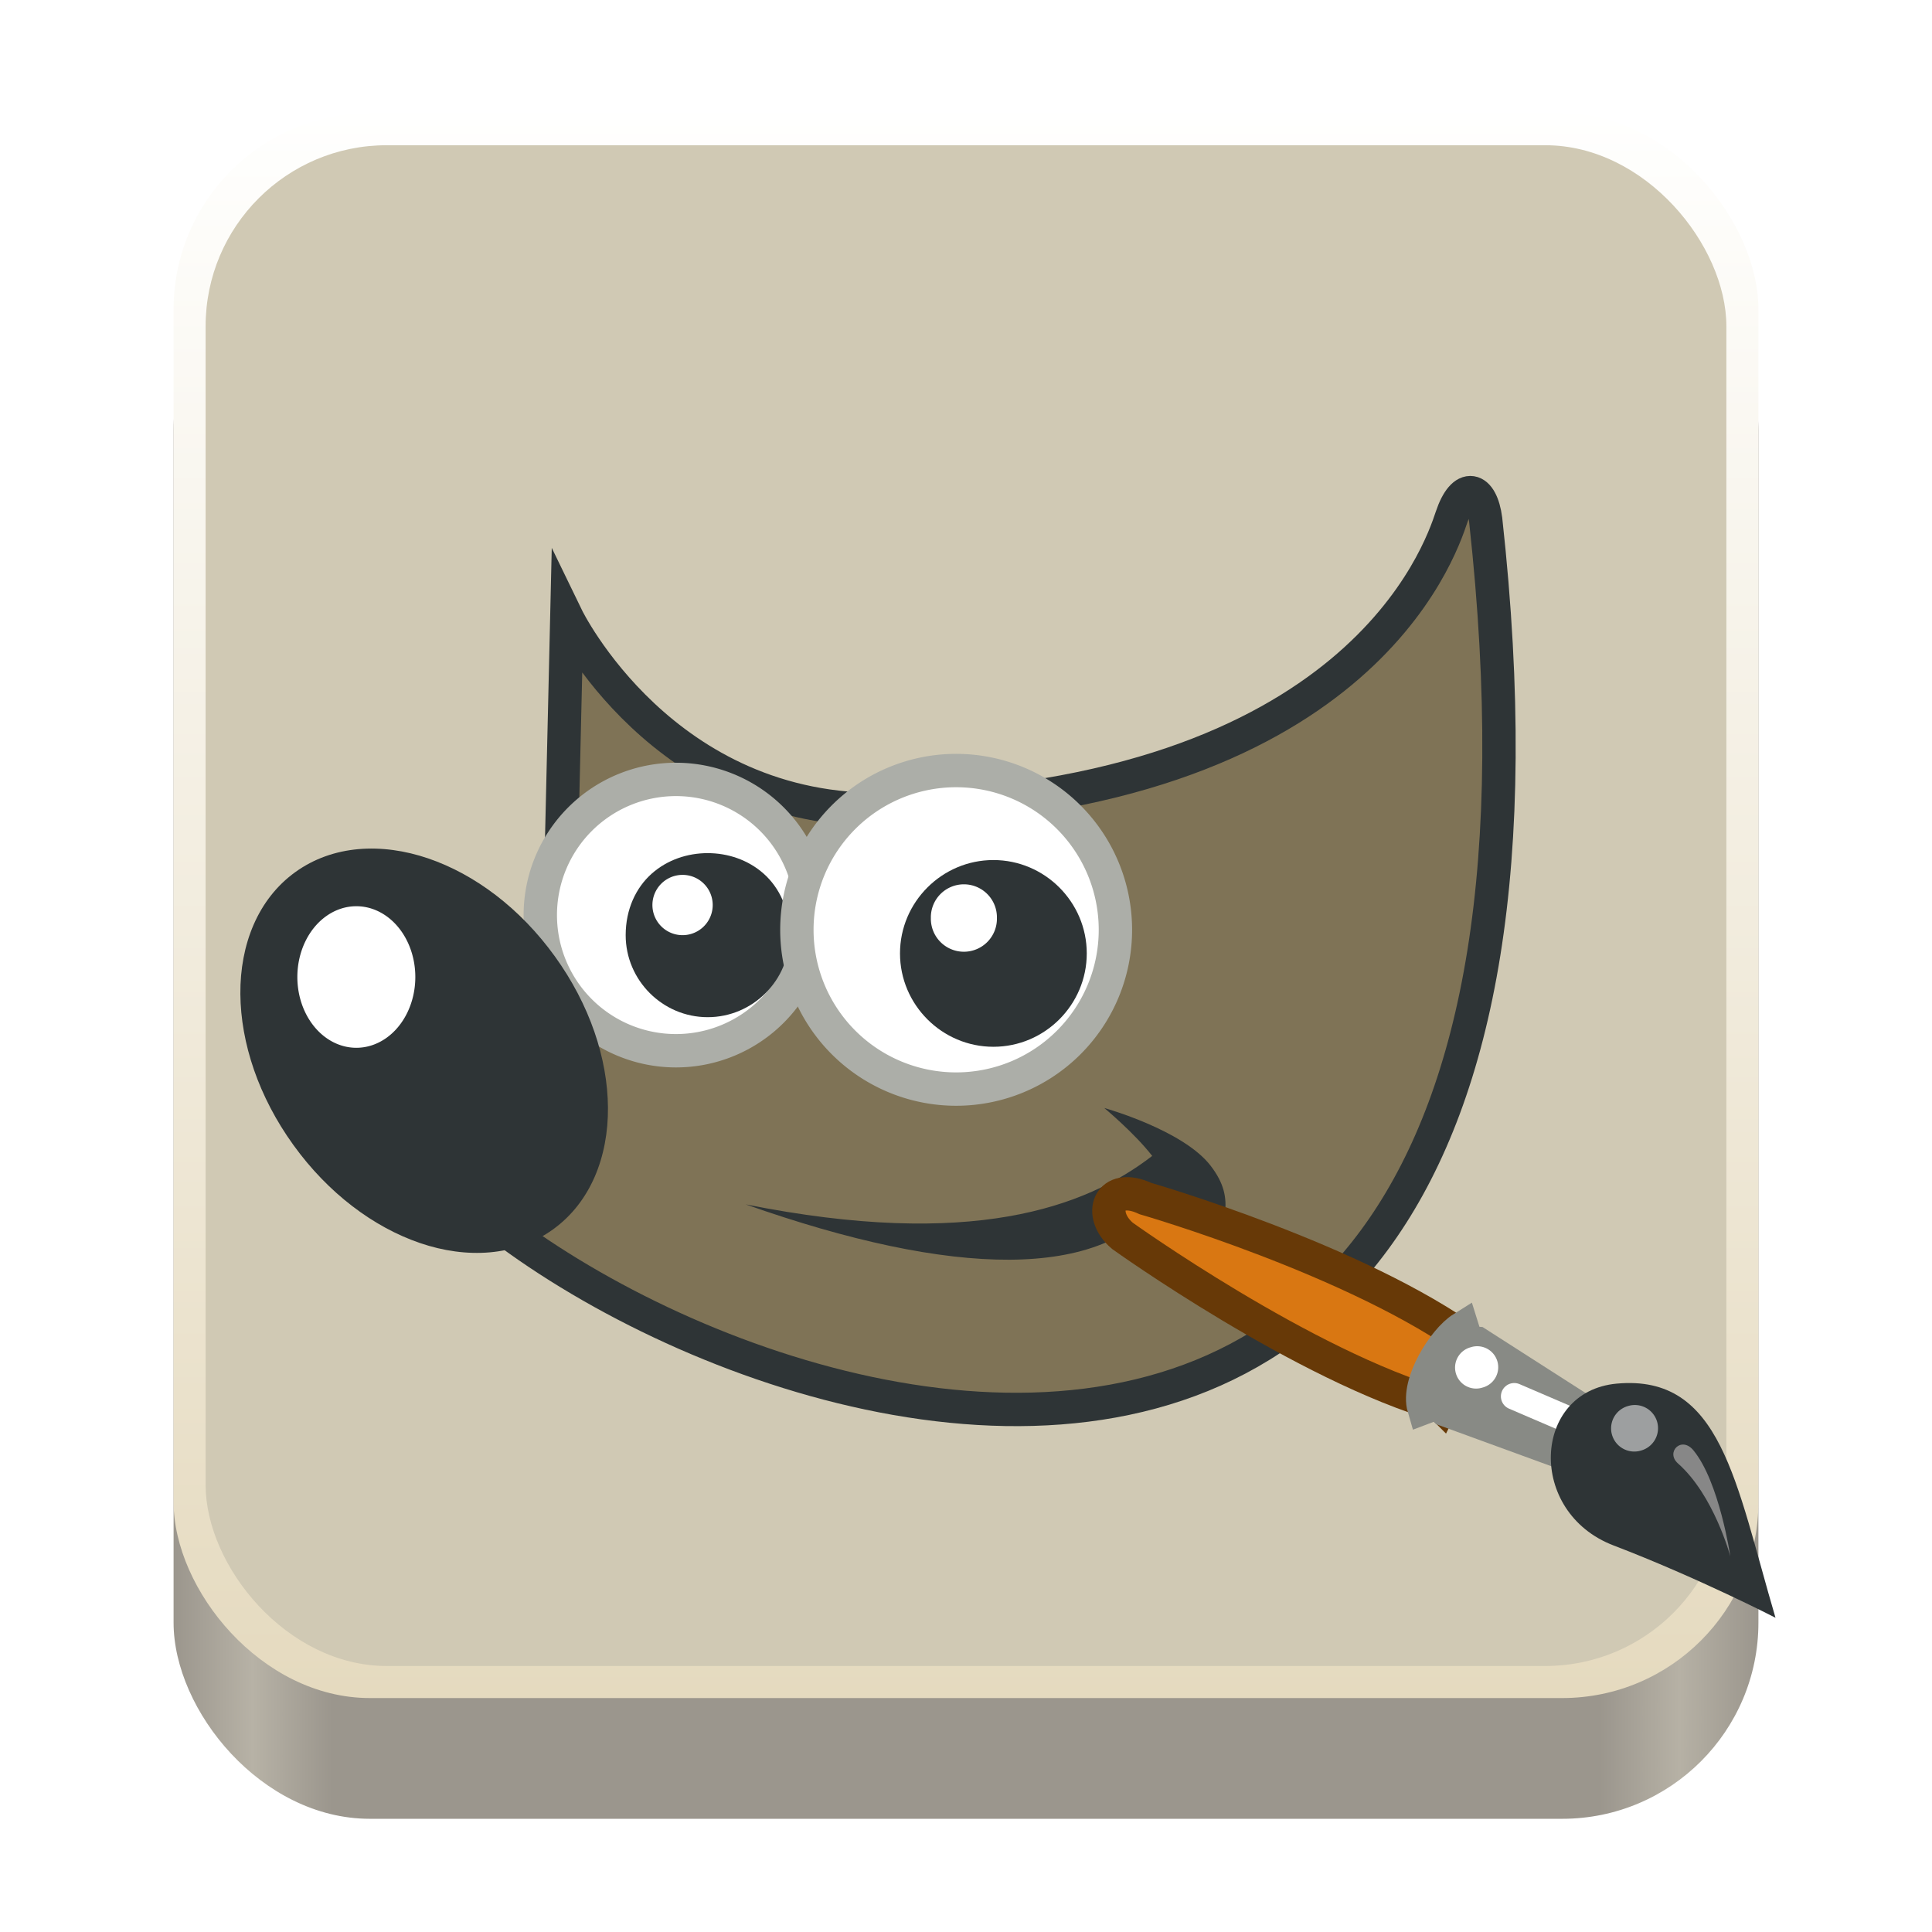 <?xml version="1.0" encoding="UTF-8" standalone="no"?>
<!-- Created with Inkscape (http://www.inkscape.org/) -->

<svg
   width="128"
   height="128"
   viewBox="0 0 128 128"
   version="1.1"
   id="svg5"
   inkscape:version="1.2.2 (b0a8486541, 2022-12-01)"
   sodipodi:docname="org.gimp.GIMP.svg"
   xmlns:inkscape="http://www.inkscape.org/namespaces/inkscape"
   xmlns:sodipodi="http://sodipodi.sourceforge.net/DTD/sodipodi-0.dtd"
   xmlns:xlink="http://www.w3.org/1999/xlink"
   xmlns="http://www.w3.org/2000/svg"
   xmlns:svg="http://www.w3.org/2000/svg">
  <sodipodi:namedview
     id="namedview7"
     pagecolor="#ffffff"
     bordercolor="#666666"
     borderopacity="1"
     inkscape:pageshadow="2"
     inkscape:pageopacity="0.0"
     inkscape:pagecheckerboard="true"
     inkscape:document-units="px"
     showgrid="false"
     inkscape:showpageshadow="false"
     showborder="true"
     inkscape:snap-page="true"
     inkscape:zoom="3.2627627"
     inkscape:cx="76.009206"
     inkscape:cy="72.63783"
     inkscape:window-width="1366"
     inkscape:window-height="731"
     inkscape:window-x="0"
     inkscape:window-y="0"
     inkscape:window-maximized="1"
     inkscape:current-layer="layer2"
     inkscape:deskcolor="#d1d1d1" />
  <defs
     id="defs2">
    <linearGradient
       inkscape:collect="always"
       id="linearGradient404">
      <stop
         style="stop-color:#e5dabf;stop-opacity:1"
         offset="0"
         id="stop400" />
      <stop
         style="stop-color:#fffffe;stop-opacity:1"
         offset="1"
         id="stop402" />
    </linearGradient>
    <linearGradient
       y2="236"
       x2="96"
       y1="236"
       x1="32"
       gradientTransform="translate(604.817,170.586)"
       gradientUnits="userSpaceOnUse"
       id="linearGradient1099"
       xlink:href="#linearGradient1036" />
    <linearGradient
       id="linearGradient1036">
      <stop
         id="stop1032"
         offset="0"
         style="stop-color:#d5d3cf;stop-opacity:1;" />
      <stop
         id="stop1034"
         offset="1"
         style="stop-color:#f6f5f4;stop-opacity:1" />
    </linearGradient>
    <radialGradient
       r="32"
       fy="-76"
       fx="-244"
       cy="-76"
       cx="-244"
       gradientTransform="matrix(0.883,0,0,0.883,-460.35,463.12)"
       gradientUnits="userSpaceOnUse"
       id="radialGradient1103"
       xlink:href="#linearGradient1069" />
    <linearGradient
       id="linearGradient1069">
      <stop
         id="stop1065"
         offset="0"
         style="stop-color:#d5d3cf;stop-opacity:1" />
      <stop
         id="stop1067-1"
         offset="1"
         style="stop-color:#949390;stop-opacity:1" />
    </linearGradient>
    <linearGradient
       gradientUnits="userSpaceOnUse"
       y2="232"
       x2="64"
       y1="262.5"
       x1="64"
       id="linearGradient1027"
       xlink:href="#linearGradient1025"
       gradientTransform="translate(-470.586,432.817)" />
    <linearGradient
       id="linearGradient1025">
      <stop
         id="stop1021"
         offset="0"
         style="stop-color:#9a9996;stop-opacity:1" />
      <stop
         id="stop1023"
         offset="1"
         style="stop-color:#77767b;stop-opacity:1" />
    </linearGradient>
    <inkscape:path-effect
       effect="spiro"
       id="path-effect35304-9"
       is_visible="true" />
    <clipPath
       clipPathUnits="userSpaceOnUse"
       id="clipPath1609-7">
      <path
         sodipodi:nodetypes="cccccc"
         inkscape:connector-curvature="0"
         id="path1611-5"
         d="m 252,116 28,-28 v -8 h -36 v 36 z"
         style="fill:#e74747;stroke:none;stroke-width:0.25px;stroke-linecap:butt;stroke-linejoin:miter;stroke-opacity:1" />
    </clipPath>
    <linearGradient
       inkscape:collect="always"
       id="linearGradient8241">
      <stop
         style="stop-color:#9b968d;stop-opacity:1"
         offset="0"
         id="stop8237" />
      <stop
         style="stop-color:#b7b2a6;stop-opacity:1"
         offset="0.05"
         id="stop9349" />
      <stop
         style="stop-color:#9b968d;stop-opacity:1"
         offset="0.1"
         id="stop21746" />
      <stop
         style="stop-color:#9b968d;stop-opacity:1"
         offset="0.9"
         id="stop21940" />
      <stop
         style="stop-color:#b6b1a5;stop-opacity:1"
         offset="0.95"
         id="stop9351" />
      <stop
         style="stop-color:#9b968d;stop-opacity:1"
         offset="1"
         id="stop8239" />
    </linearGradient>
    <radialGradient
       r="32"
       fy="-76"
       fx="-244"
       cy="-76"
       cx="-244"
       gradientTransform="matrix(0.883,0,0,0.883,-460.35,463.12)"
       gradientUnits="userSpaceOnUse"
       id="radialGradient1103-5"
       xlink:href="#linearGradient1069" />
    <inkscape:path-effect
       effect="spiro"
       id="path-effect35304-9-2"
       is_visible="true" />
    <clipPath
       clipPathUnits="userSpaceOnUse"
       id="clipPath1609-7-7">
      <path
         sodipodi:nodetypes="cccccc"
         inkscape:connector-curvature="0"
         id="path1611-5-0"
         d="m 252,116 28,-28 v -8 h -36 v 36 z"
         style="fill:#e74747;stroke:none;stroke-width:0.25px;stroke-linecap:butt;stroke-linejoin:miter;stroke-opacity:1" />
    </clipPath>
    <clipPath
       clipPathUnits="userSpaceOnUse"
       id="clipPath744">
      <rect
         style="fill:#1e88e5;fill-opacity:1;stroke-width:0.265"
         id="rect746"
         width="541.867"
         height="541.867"
         x="0"
         y="1.5987212e-14"
         rx="79.375"
         ry="79.375" />
    </clipPath>
    <clipPath
       clipPathUnits="userSpaceOnUse"
       id="clipPath62">
      <rect
         style="fill:#1e88e5;fill-opacity:1;stroke-width:0.265"
         id="rect64"
         width="541.867"
         height="541.867"
         x="2.2507105e-05"
         y="-0.422"
         rx="79.375"
         ry="79.375" />
    </clipPath>
    <linearGradient
       inkscape:collect="always"
       xlink:href="#linearGradient8241"
       id="linearGradient8243"
       x1="11.5"
       y1="120.5"
       x2="116.5"
       y2="120.5"
       gradientUnits="userSpaceOnUse" />
    <radialGradient
       r="32"
       fy="-76"
       fx="-244"
       cy="-76"
       cx="-244"
       gradientTransform="matrix(0.883,0,0,0.883,-460.35,463.12)"
       gradientUnits="userSpaceOnUse"
       id="radialGradient1103-6"
       xlink:href="#linearGradient1069" />
    <inkscape:path-effect
       effect="spiro"
       id="path-effect35304-9-20"
       is_visible="true" />
    <clipPath
       clipPathUnits="userSpaceOnUse"
       id="clipPath1609-7-2">
      <path
         sodipodi:nodetypes="cccccc"
         inkscape:connector-curvature="0"
         id="path1611-5-3"
         d="m 252,116 28,-28 v -8 h -36 v 36 z"
         style="fill:#e74747;stroke:none;stroke-width:0.25px;stroke-linecap:butt;stroke-linejoin:miter;stroke-opacity:1" />
    </clipPath>
    <radialGradient
       r="32"
       fy="-76"
       fx="-244"
       cy="-76"
       cx="-244"
       gradientTransform="matrix(0.883,0,0,0.883,-460.35,463.12)"
       gradientUnits="userSpaceOnUse"
       id="radialGradient1103-56"
       xlink:href="#linearGradient1069" />
    <inkscape:path-effect
       effect="spiro"
       id="path-effect35304-9-7"
       is_visible="true" />
    <clipPath
       clipPathUnits="userSpaceOnUse"
       id="clipPath1609-7-0">
      <path
         sodipodi:nodetypes="cccccc"
         inkscape:connector-curvature="0"
         id="path1611-5-9"
         d="m 252,116 28,-28 v -8 h -36 v 36 z"
         style="fill:#e74747;stroke:none;stroke-width:0.25px;stroke-linecap:butt;stroke-linejoin:miter;stroke-opacity:1" />
    </clipPath>
    <clipPath
       clipPathUnits="userSpaceOnUse"
       id="clipPath37">
      <rect
         style="fill:#1a1a1a;fill-opacity:1;stroke-width:0.265"
         id="rect39"
         width="541.867"
         height="541.867"
         x="-2.6626146e-06"
         y="3.241"
         rx="79.375"
         ry="79.375" />
    </clipPath>
    <clipPath
       clipPathUnits="userSpaceOnUse"
       id="clipPath22042">
      <rect
         style="fill:#333333;fill-opacity:1;stroke-width:0.013"
         id="rect22044"
         width="27.32"
         height="27.484"
         x="166.968"
         y="105.404"
         rx="4.002"
         ry="4.026" />
    </clipPath>
    <clipPath
       clipPathUnits="userSpaceOnUse"
       id="clipPath1039">
      <rect
         style="fill:#b3b3b3;fill-opacity:1;stroke-width:0.265"
         id="rect1041"
         width="541.867"
         height="541.867"
         x="2.5931527e-05"
         y="-0"
         rx="79.375"
         ry="79.375" />
    </clipPath>
    <clipPath
       clipPathUnits="userSpaceOnUse"
       id="clipPath154">
      <rect
         style="fill:#b3b3b3;fill-opacity:1;stroke-width:0.265"
         id="rect156"
         width="541.867"
         height="541.867"
         x="-2.9218751e-05"
         y="-0"
         rx="79.375"
         ry="79.375" />
    </clipPath>
    <linearGradient
       inkscape:collect="always"
       xlink:href="#linearGradient404"
       id="linearGradient406"
       x1="64"
       y1="112.5"
       x2="64"
       y2="7.5"
       gradientUnits="userSpaceOnUse" />
    <filter
       style="color-interpolation-filters:sRGB"
       inkscape:label="Drop Shadow"
       id="filter11925"
       x="-0.056"
       y="-0.075"
       width="1.1"
       height="1.219">
      <feFlood
         flood-opacity="0.349"
         flood-color="rgb(0,0,0)"
         result="flood"
         id="feFlood11915" />
      <feComposite
         in="flood"
         in2="SourceGraphic"
         operator="in"
         result="composite1"
         id="feComposite11917" />
      <feGaussianBlur
         in="composite1"
         stdDeviation="1.5"
         result="blur"
         id="feGaussianBlur11919" />
      <feOffset
         dx="2.77556e-17"
         dy="4.987"
         result="offset"
         id="feOffset11921" />
      <feComposite
         in="SourceGraphic"
         in2="offset"
         operator="over"
         result="composite2"
         id="feComposite11923" />
    </filter>
    <linearGradient
       x1="14.969"
       y1="19.111"
       x2="39.525"
       y2="46.986"
       id="linearGradient8530"
       xlink:href="#linearGradient10150"
       gradientUnits="userSpaceOnUse"
       gradientTransform="matrix(2.432,0,0,2.432,9.373,2.921)" />
    <linearGradient
       id="linearGradient10150">
      <stop
         style="stop-color:#615a48;stop-opacity:1;"
         offset="0"
         id="stop10146" />
      <stop
         style="stop-color:white;stop-opacity:0"
         offset="1"
         id="stop10148" />
    </linearGradient>
    <filter
       style="color-interpolation-filters:sRGB;"
       inkscape:label="Drop Shadow"
       id="filter2490"
       x="-0.054"
       y="-0.088"
       width="1.107"
       height="1.222">
      <feFlood
         flood-opacity="0.447"
         flood-color="rgb(0,0,0)"
         result="flood"
         id="feFlood2480" />
      <feComposite
         in="flood"
         in2="SourceGraphic"
         operator="in"
         result="composite1"
         id="feComposite2482" />
      <feGaussianBlur
         in="composite1"
         stdDeviation="2.5"
         result="blur"
         id="feGaussianBlur2484" />
      <feOffset
         dx="2.77556e-17"
         dy="5"
         result="offset"
         id="feOffset2486" />
      <feComposite
         in="SourceGraphic"
         in2="offset"
         operator="over"
         result="composite2"
         id="feComposite2488" />
    </filter>
  </defs>
  <g
     inkscape:groupmode="layer"
     id="layer2"
     inkscape:label="Layer 1">
    <rect
       style="fill:url(#linearGradient8243);fill-opacity:1"
       id="rect440"
       width="105"
       height="105"
       x="11.5"
       y="15.5"
       rx="13"
       ry="13" />
    <rect
       style="fill:url(#linearGradient406);fill-opacity:1"
       id="rect358"
       width="105"
       height="105"
       x="11.5"
       y="7.5"
       rx="13"
       ry="13" />
    <rect
       style="fill:#d0c9b4;fill-opacity:1;stroke-width:0.96"
       id="rect338"
       width="100.755"
       height="100.755"
       x="13.622"
       y="9.622"
       rx="12"
       ry="12" />
    <g
       id="g1910"
       style="filter:url(#filter2490)"
       transform="matrix(0.909,0,0,0.909,6.1,6.128)">
      <path
         d="m 34.603,33.243 c 0,0 6.991,14.416 23.345,14.009 34.273,-0.86 40.283,-18.738 41.143,-21.318 0.86,-2.58 2.176,-2.189 2.48,0.195 C 112.749,127.59 23.998,84.057 20.846,66.776 38.473,61.617 34.173,51.729 34.173,51.729 Z"
         style="color:#000000;display:inline;overflow:visible;visibility:visible;fill:#7f7356;fill-opacity:1;fill-rule:evenodd;stroke:#2e3436;stroke-width:2.432;stroke-linecap:butt;stroke-linejoin:miter;stroke-miterlimit:10;stroke-dasharray:none;stroke-dashoffset:0;stroke-opacity:1;marker:none;marker-start:none;marker-mid:none;marker-end:none"
         id="path4323" />
      <path
         d="m 47.647,76.041 c 16.389,3.278 24.735,0.239 29.62,-3.533 -1.29,-1.666 -3.493,-3.493 -3.493,-3.493 0,0 5.723,1.59 7.739,4.192 2.01,2.594 0.746,4.192 0.22,7.511 -1.171,-2.915 -3.356,-4.008 -3.652,-5.166 -4.393,6.073 -15.337,5.82 -30.433,0.49 z"
         style="color:#000000;display:inline;overflow:visible;visibility:visible;fill:#2e3436;fill-opacity:1;fill-rule:evenodd;stroke:none;stroke-width:2.432;stroke-linecap:butt;stroke-linejoin:miter;stroke-miterlimit:10;stroke-dasharray:none;stroke-dashoffset:0;stroke-opacity:1;marker:none;marker-start:none;marker-mid:none;marker-end:none"
         id="path6480" />
      <path
         d="m 52.445,54.954 a 9.888,9.888 0 1 1 -19.776,0 9.888,9.888 0 1 1 19.776,0 z"
         style="color:#000000;display:inline;overflow:visible;visibility:visible;fill:#ffffff;fill-opacity:1;fill-rule:evenodd;stroke:#acaea8;stroke-width:2.432;stroke-linecap:butt;stroke-linejoin:miter;stroke-miterlimit:10;stroke-dasharray:none;stroke-dashoffset:0;stroke-opacity:1;marker:none;marker-start:none;marker-mid:none;marker-end:none"
         id="path4357" />
      <g
         id="path5198"
         style="fill:#2e3436;fill-opacity:1">
        <path
           style="color:#000000;fill:#2e3436;fill-opacity:1;fill-rule:evenodd;stroke-width:2.432;stroke-miterlimit:10;-inkscape-stroke:none"
           d="M 32.747,58.679 A 14.832,10.533 54.192 1 1 15.663,71.004 14.832,10.533 54.192 1 1 32.747,58.679 Z"
           id="path1745" />
        <path
           style="color:#000000;fill:#2e3436;fill-opacity:1;fill-rule:evenodd;stroke-miterlimit:10;-inkscape-stroke:none"
           d="m 19.41,50.148 c -1.656,0.148 -3.23,0.687 -4.598,1.674 -2.735,1.973 -4.031,5.294 -4.004,8.879 0.027,3.585 1.334,7.504 3.869,11.016 2.532,3.511 5.84,5.986 9.232,7.143 3.393,1.157 6.953,0.975 9.688,-0.998 2.735,-1.973 4.031,-5.294 4.004,-8.879 C 37.574,65.398 36.268,61.479 33.734,57.969 31.202,54.456 27.893,51.981 24.5,50.824 22.803,50.246 21.066,50.001 19.41,50.148 Z m 0.244,2.412 c 1.267,-0.109 2.64,0.08 4.061,0.564 2.841,0.968 5.787,3.132 8.047,6.266 2.261,3.133 3.385,6.61 3.408,9.611 0.023,3.001 -1.01,5.455 -2.994,6.887 -1.984,1.431 -4.64,1.638 -7.48,0.67 -2.841,-0.968 -5.785,-3.132 -8.045,-6.266 h -0.002 c -2.261,-3.133 -3.385,-6.61 -3.408,-9.611 -0.023,-3.001 1.01,-5.455 2.994,-6.887 0.992,-0.716 2.153,-1.125 3.42,-1.234 z"
           id="path1747" />
      </g>
      <g
         id="path4359"
         style="fill:#2e3436;fill-opacity:1">
        <path
           style="color:#000000;fill:#2e3436;fill-opacity:1;fill-rule:evenodd;stroke-width:2.432;stroke-miterlimit:10;-inkscape-stroke:none"
           d="m 49.63,56.419 a 4.761,4.761 0 1 1 -9.522,0 4.761,4.761 0 1 1 9.522,0 z"
           id="path1670" />
        <path
           style="color:#000000;fill:#2e3436;fill-opacity:1;fill-rule:evenodd;stroke-miterlimit:10;-inkscape-stroke:none"
           d="m 44.867,50.439 c -1.461,0 -2.937,0.481 -4.08,1.498 -1.143,1.017 -1.895,2.589 -1.895,4.48 -9.53e-4,3.287 2.689,5.979 5.977,5.979 3.287,0 5.978,-2.691 5.977,-5.979 -5.48e-4,-1.891 -0.753,-3.464 -1.896,-4.48 -1.144,-1.017 -2.621,-1.498 -4.082,-1.498 z m 0,2.434 c 0.92,0 1.825,0.312 2.467,0.883 0.642,0.571 1.08,1.379 1.08,2.662 5.72e-4,1.973 -1.572,3.547 -3.545,3.547 -1.973,0 -3.545,-1.574 -3.545,-3.547 -3.72e-4,-1.284 0.436,-2.091 1.078,-2.662 0.642,-0.571 1.545,-0.883 2.465,-0.883 z"
           id="path1672" />
      </g>
      <path
         d="m 23.56,59.468 a 4.299,5.159 0 1 1 -8.598,0 4.299,5.159 0 1 1 8.598,0 z"
         style="color:#000000;display:inline;overflow:visible;visibility:visible;fill:#ffffff;fill-opacity:1;fill-rule:evenodd;stroke:none;stroke-width:2.432;stroke-linecap:butt;stroke-linejoin:miter;stroke-miterlimit:10;stroke-dasharray:none;stroke-dashoffset:0;stroke-opacity:1;marker:none;marker-start:none;marker-mid:none;marker-end:none"
         id="path6446" />
      <path
         d="m 45.235,54.221 a 2.197,2.197 0 1 1 -4.394,0 2.197,2.197 0 1 1 4.394,0 z"
         style="color:#000000;display:inline;overflow:visible;visibility:visible;fill:#ffffff;fill-opacity:1;fill-rule:evenodd;stroke:none;stroke-width:1.243;stroke-linecap:butt;stroke-linejoin:miter;stroke-miterlimit:10;stroke-dasharray:none;stroke-dashoffset:0;stroke-opacity:1;marker:none;marker-start:none;marker-mid:none;marker-end:none"
         id="path4361" />
      <path
         d="m 74.586,56.028 a 11.608,11.608 0 1 1 -23.216,0 11.608,11.608 0 1 1 23.216,0 z"
         style="color:#000000;display:inline;overflow:visible;visibility:visible;fill:#ffffff;fill-opacity:1;fill-rule:evenodd;stroke:#acaea8;stroke-width:2.432;stroke-linecap:butt;stroke-linejoin:miter;stroke-miterlimit:10;stroke-dasharray:none;stroke-dashoffset:0;stroke-opacity:1;marker:none;marker-start:none;marker-mid:none;marker-end:none"
         id="path6462" />
      <g
         id="path6464"
         style="fill:#2e3436;fill-opacity:1">
        <path
           style="color:#000000;fill:#2e3436;fill-opacity:1;fill-rule:evenodd;stroke-width:2.432;stroke-miterlimit:10;-inkscape-stroke:none"
           d="m 71.281,57.748 a 5.589,5.589 0 1 1 -11.178,0 5.589,5.589 0 1 1 11.178,0 z"
           id="path1664" />
        <path
           style="color:#000000;fill:#2e3436;fill-opacity:1;fill-rule:evenodd;stroke-miterlimit:10;-inkscape-stroke:none"
           d="m 65.693,50.943 c -3.744,0 -6.807,3.061 -6.807,6.805 0,3.744 3.063,6.805 6.807,6.805 3.744,0 6.805,-3.061 6.805,-6.805 0,-3.744 -3.061,-6.805 -6.805,-6.805 z m 0,2.432 c 2.43,0 4.373,1.944 4.373,4.373 0,2.43 -1.944,4.373 -4.373,4.373 -2.43,0 -4.373,-1.944 -4.373,-4.373 0,-2.43 1.944,-4.373 4.373,-4.373 z"
           id="path1666" />
      </g>
      <path
         d="m 65.95,55.169 a 2.408,2.408 0 1 1 -4.815,0 2.408,2.408 0 1 1 4.815,0 z"
         style="color:#000000;display:inline;overflow:visible;visibility:visible;fill:#ffffff;fill-opacity:1;fill-rule:evenodd;stroke:none;stroke-width:1.362;stroke-linecap:butt;stroke-linejoin:miter;stroke-miterlimit:10;stroke-dasharray:none;stroke-dashoffset:0;stroke-opacity:1;marker:none;marker-start:none;marker-mid:none;marker-end:none"
         id="path6466" />
      <path
         d="m 98.352,90.695 2.253,-4.487 C 92.224,80.076 76.773,75.615 76.773,75.615 c -2.678,-1.247 -3.523,1.158 -1.669,2.722 0,0 13.213,9.473 23.248,12.358 z"
         style="color:#000000;display:inline;overflow:visible;visibility:visible;fill:#d97712;fill-opacity:1;fill-rule:nonzero;stroke:#673907;stroke-width:2.432;stroke-linecap:round;stroke-linejoin:miter;stroke-miterlimit:4;stroke-dasharray:none;stroke-dashoffset:0;stroke-opacity:1;marker:none;marker-start:none;marker-mid:none;marker-end:none"
         id="path6937" />
      <path
         d="m 109.098,94.831 1.206,-2.67 -9.357,-5.995 -0.746,-0.064 -0.323,-1.033 c -1.359,0.851 -3.335,4.013 -2.811,5.791 l 1.011,-0.382 0.547,0.529 z"
         style="color:#000000;display:inline;overflow:visible;visibility:visible;fill:#888a85;fill-opacity:1;fill-rule:nonzero;stroke:#888a85;stroke-width:2.432;stroke-linecap:round;stroke-linejoin:miter;stroke-miterlimit:4;stroke-dasharray:none;stroke-dashoffset:0;stroke-opacity:1;marker:none;marker-start:none;marker-mid:none;marker-end:none"
         id="path6935" />
      <path
         d="m 103.655,90.033 4.97,2.134"
         style="color:#000000;display:inline;overflow:visible;visibility:visible;fill:none;fill-opacity:1;fill-rule:nonzero;stroke:#ffffff;stroke-width:1.945;stroke-linecap:round;stroke-linejoin:round;stroke-miterlimit:4;stroke-dasharray:none;stroke-dashoffset:0;stroke-opacity:1;marker:none;marker-start:none;marker-mid:none;marker-end:none"
         id="path6985" />
      <path
         d="m 122.697,106.169 c -2.917,-9.902 -3.952,-17.765 -11.575,-17.065 -6.144,0.564 -6.574,9.367 -0.225,11.796 6.116,2.34 11.801,5.27 11.801,5.27 z"
         style="color:#000000;display:inline;overflow:visible;visibility:visible;fill:#2e3436;fill-opacity:1;fill-rule:nonzero;stroke:none;stroke-width:0.198;stroke-linecap:round;stroke-linejoin:miter;stroke-miterlimit:4;stroke-dasharray:none;stroke-dashoffset:0;stroke-opacity:1;marker:none;marker-start:none;marker-mid:none;marker-end:none"
         id="path6933" />
      <path
         d="m 111.947,90.738 a 1.69,1.69 0 1 1 0.955,3.242 1.69,1.69 0 1 1 -0.955,-3.242 z"
         style="color:#000000;display:inline;overflow:visible;visibility:visible;opacity:0.528;fill:#ffffff;fill-opacity:1;fill-rule:nonzero;stroke:none;stroke-width:1.352;stroke-linecap:round;stroke-linejoin:miter;stroke-miterlimit:4;stroke-dasharray:none;stroke-dashoffset:0;stroke-opacity:1;marker:none;marker-start:none;marker-mid:none;marker-end:none"
         id="path6971" />
      <path
         d="m 100.482,86.454 a 1.531,1.531 0 1 1 0.865,2.936 1.531,1.531 0 1 1 -0.865,-2.936 z"
         style="color:#000000;display:inline;overflow:visible;visibility:visible;fill:#ffffff;fill-opacity:1;fill-rule:nonzero;stroke:none;stroke-width:1.224;stroke-linecap:round;stroke-linejoin:miter;stroke-miterlimit:4;stroke-dasharray:none;stroke-dashoffset:0;stroke-opacity:1;marker:none;marker-start:none;marker-mid:none;marker-end:none"
         id="path6983" />
      <path
         d="m 119.402,101.684 c 0,0 -1.188,-4.445 -3.81,-6.759 -0.928,-0.818 0.241,-2.024 1.117,-0.965 1.891,2.287 2.694,7.724 2.694,7.724 z"
         style="color:#000000;display:inline;overflow:visible;visibility:visible;fill:#878787;fill-opacity:1;fill-rule:nonzero;stroke:none;stroke-width:1.236;stroke-linecap:round;stroke-linejoin:miter;stroke-miterlimit:4;stroke-dasharray:none;stroke-dashoffset:0;stroke-opacity:1;marker:none;marker-start:none;marker-mid:none;marker-end:none"
         id="path1571" />
    </g>
  </g>
</svg>
